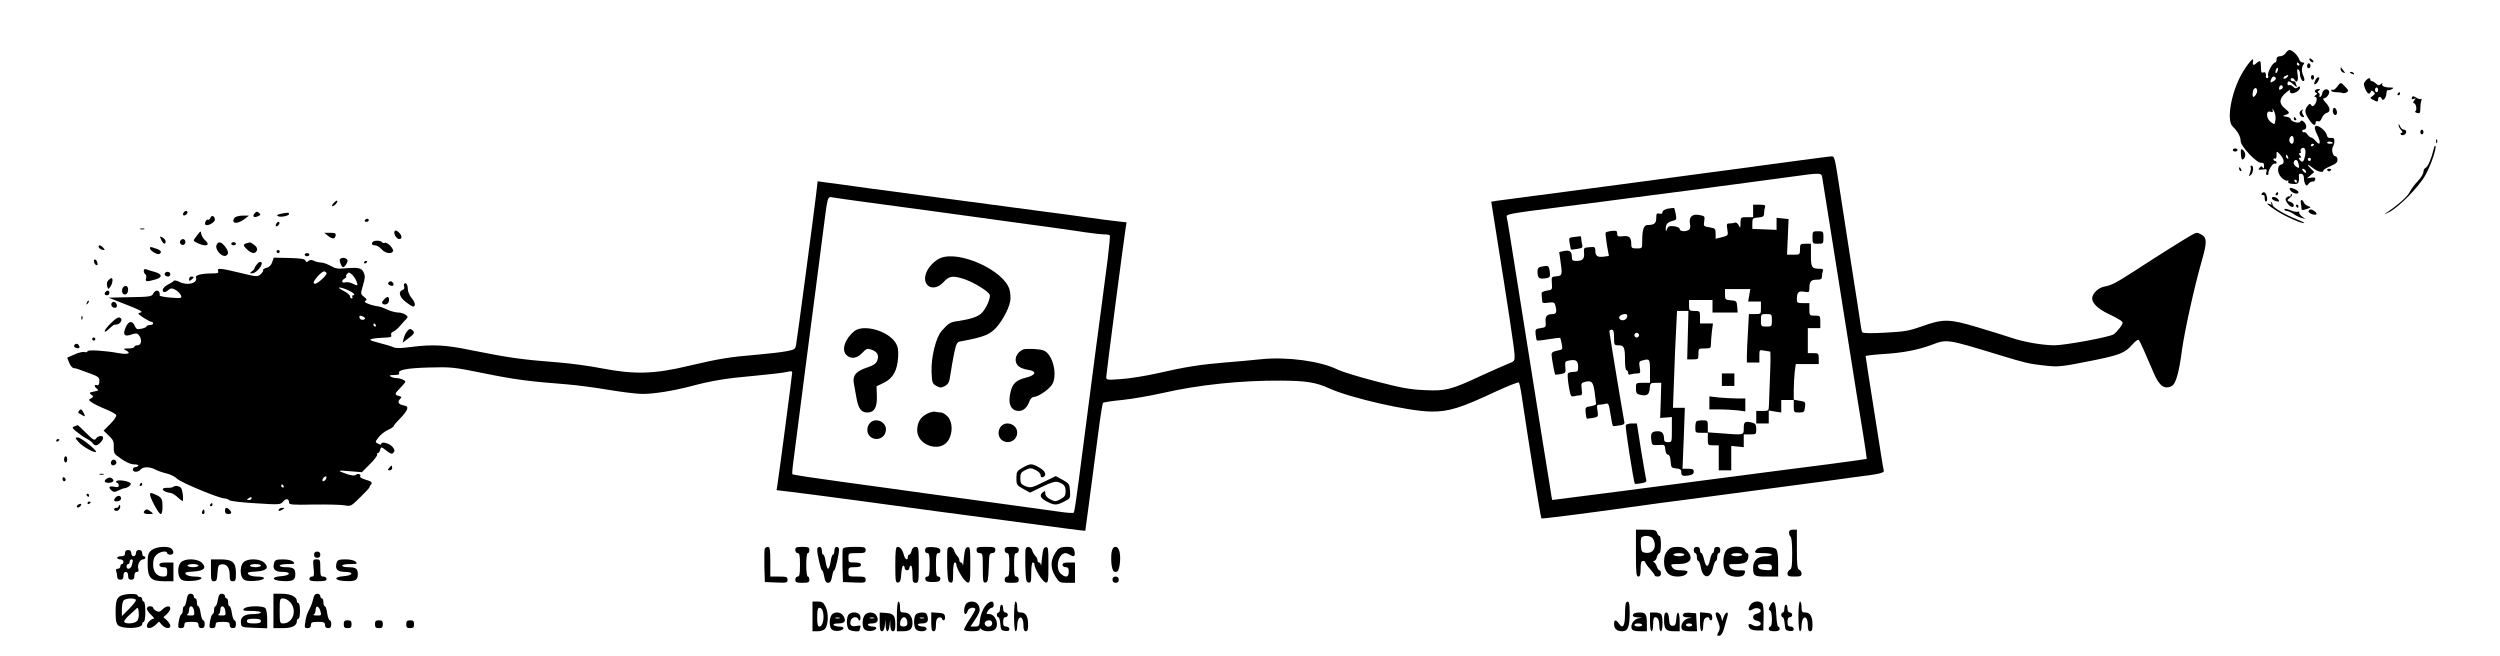 <?xml version="1.0" standalone="no"?>
<!DOCTYPE svg PUBLIC "-//W3C//DTD SVG 20010904//EN"
 "http://www.w3.org/TR/2001/REC-SVG-20010904/DTD/svg10.dtd">
<svg version="1.0" xmlns="http://www.w3.org/2000/svg"
 width="1600pt" height="420pt" viewBox="0 0 1600 420"
 preserveAspectRatio="xMidYMid meet">

<g transform="translate(0,420) scale(0.1,-0.1)"
fill="#000000" stroke="none">
<path d="M14628 3860 c-7 -11 -23 -20 -35 -20 -16 0 -23 -6 -23 -20 0 -11 -4
-20 -9 -20 -16 0 -52 -67 -45 -84 3 -9 1 -16 -5 -16 -6 0 -10 3 -10 8 4 22 -3
34 -16 28 -12 -4 -15 3 -15 34 0 44 -5 48 -32 23 -18 -16 -24 -8 -18 22 4 24
-43 -34 -74 -90 -67 -119 -97 -294 -58 -333 34 -34 52 -66 52 -94 0 -34 106
-146 133 -140 12 2 17 -3 17 -20 0 -16 -3 -19 -9 -10 -6 10 -10 10 -20 -2 -11
-13 -8 -14 19 -11 27 4 30 2 25 -15 -4 -12 -2 -20 4 -20 6 0 10 3 9 8 -5 16
27 70 39 65 7 -3 13 0 13 6 0 6 -4 11 -10 11 -5 0 -10 5 -10 11 0 5 5 7 10 4
6 -4 10 6 10 22 0 27 0 27 19 8 30 -32 35 -62 11 -68 -29 -7 -27 -57 4 -86 14
-13 29 -20 35 -17 6 4 9 1 6 -6 -4 -9 6 -14 30 -15 36 -3 40 3 38 55 -1 7 6
12 16 10 10 -2 16 -13 16 -28 0 -14 4 -31 9 -39 8 -12 11 -11 21 3 7 9 19 15
26 14 7 -2 14 4 16 13 3 13 -2 15 -24 12 l-28 -4 23 20 23 20 -21 21 c-31 31
-24 35 11 6 30 -25 69 -35 69 -17 0 5 20 17 45 28 34 14 45 23 45 41 0 12 -6
22 -14 22 -16 0 -27 43 -15 62 5 7 9 23 9 35 0 18 -5 22 -22 20 -16 -1 -24 4
-26 18 -5 28 -60 71 -74 57 -7 -7 -3 -24 13 -56 25 -50 18 -74 -11 -38 -10 12
-23 22 -29 22 -5 0 -16 9 -24 20 -8 11 -16 17 -19 14 -3 -3 -9 -1 -13 5 -3 6
1 11 9 11 21 0 21 34 0 51 -12 10 -17 10 -23 0 -9 -14 -61 2 -61 18 0 5 -12
12 -27 14 -27 4 -27 4 -5 12 28 9 28 15 -4 40 -40 32 -38 64 4 100 20 17 33
25 29 18 -4 -6 -2 -15 4 -18 15 -10 59 15 59 33 0 11 -3 12 -14 3 -11 -9 -18
-8 -30 4 -9 9 -20 13 -26 10 -5 -3 -10 1 -10 9 0 22 12 20 40 -6 20 -18 23
-19 17 -4 -4 10 -7 20 -7 22 0 2 -7 4 -15 4 -8 0 -15 5 -15 10 0 6 4 10 9 10
6 0 13 -4 16 -10 15 -25 26 -8 20 31 -5 29 -4 40 4 35 6 -4 11 -17 11 -29 0
-27 16 -54 26 -44 4 4 2 17 -4 30 -13 27 -13 58 1 75 7 8 5 12 -6 12 -9 0 -19
9 -22 20 -8 25 -44 60 -62 60 -7 0 -18 -9 -25 -20z m87 -70 c3 -5 1 -10 -4
-10 -6 0 -11 5 -11 10 0 6 2 10 4 10 3 0 8 -4 11 -10z m-139 -46 c-4 -9 -9
-15 -11 -12 -3 3 -3 13 1 22 4 9 9 15 11 12 3 -3 3 -13 -1 -22z m62 -38 c-7
-8 -17 -12 -22 -9 -4 3 -2 9 5 14 22 13 31 11 17 -5z m-73 -5 c3 -6 -4 -15
-15 -21 -22 -12 -23 -10 -14 14 7 18 20 21 29 7z m45 -61 c0 -4 -6 -10 -14
-13 -10 -4 -12 0 -9 14 5 18 23 18 23 -1z m-164 -21 c0 -16 -15 -39 -25 -39
-4 0 -6 14 -3 30 4 30 26 37 28 9z m117 -186 c-5 -32 -5 -32 -29 -15 -31 22
-34 77 -4 67 16 -5 19 -3 14 12 -3 10 1 7 9 -7 8 -14 13 -39 10 -57z m117
-128 c0 -26 -14 -33 -25 -15 -9 14 1 40 15 40 5 0 10 -11 10 -25z m250 -21 c0
-2 -9 -4 -21 -4 -11 0 -18 4 -14 10 5 8 35 3 35 -6z m-120 -8 c0 -3 -4 -8 -10
-11 -5 -3 -10 -1 -10 4 0 6 5 11 10 11 6 0 10 -2 10 -4z m-57 -71 c-8 -40 -17
-49 -33 -30 -10 12 -10 15 0 15 10 0 10 3 0 15 -9 11 -9 15 -1 15 7 0 9 5 5
11 -3 6 0 15 7 20 19 11 29 -9 22 -46z m-109 -11 c3 -8 2 -12 -4 -9 -6 3 -10
10 -10 16 0 14 7 11 14 -7z m146 -14 c0 -5 -4 -10 -10 -10 -5 0 -10 5 -10 10
0 6 5 10 10 10 6 0 10 -4 10 -10z m-78 -34 c4 -22 3 -24 -13 -15 -19 10 -25
30 -13 42 11 10 21 -1 26 -27z m43 -37 c11 -17 -1 -21 -15 -4 -8 9 -8 15 -2
15 6 0 14 -5 17 -11z m-55 -69 c0 -5 -2 -10 -4 -10 -3 0 -8 5 -11 10 -3 6 -1
10 4 10 6 0 11 -4 11 -10z"/>
<path d="M14780 3822 c0 -12 19 -26 26 -19 2 2 -2 10 -11 17 -9 8 -15 8 -15 2z"/>
<path d="M14767 3786 c-3 -8 -2 -18 3 -21 13 -8 24 15 12 27 -6 6 -11 4 -15
-6z"/>
<path d="M14980 3758 c0 -9 7 -19 16 -22 15 -6 15 -4 3 11 -7 10 -15 20 -16
22 -2 2 -3 -3 -3 -11z"/>
<path d="M15040 3736 c0 -2 7 -7 16 -10 8 -3 12 -2 9 4 -6 10 -25 14 -25 6z"/>
<path d="M14790 3705 c0 -8 5 -15 10 -15 6 0 10 7 10 15 0 8 -4 15 -10 15 -5
0 -10 -7 -10 -15z"/>
<path d="M14820 3690 c-17 -31 -8 -42 13 -15 9 14 13 26 8 30 -6 3 -15 -4 -21
-15z"/>
<path d="M15139 3682 c-13 -15 -13 -22 -2 -50 14 -33 28 -41 36 -19 4 9 7 9
18 0 11 -11 10 -15 -6 -27 -18 -13 -18 -14 3 -25 27 -15 32 -14 32 4 0 18 17
20 23 3 7 -20 29 5 30 35 1 14 5 23 9 20 5 -2 16 1 25 6 16 9 14 10 -9 11 -37
0 -59 10 -51 24 4 6 0 6 -9 -2 -13 -10 -19 -10 -31 3 -9 8 -20 15 -26 15 -6 0
-11 5 -11 10 0 15 -14 12 -31 -8z m81 -57 c0 -8 -4 -15 -10 -15 -5 0 -10 7
-10 15 0 8 5 15 10 15 6 0 10 -7 10 -15z"/>
<path d="M14957 3644 c-10 -13 -22 -22 -28 -19 -5 4 -9 1 -9 -4 0 -6 13 -11
29 -11 16 0 35 -2 43 -5 7 -3 20 -1 28 5 12 7 11 13 -10 34 -29 32 -30 32 -53
0z"/>
<path d="M14816 3621 c-4 -5 0 -12 6 -14 10 -4 9 -8 -2 -16 -10 -7 -11 -11 -3
-11 16 0 11 -36 -6 -53 -9 -9 -14 -9 -20 1 -6 10 -11 9 -21 -4 -22 -26 -21
-46 6 -86 25 -39 44 -49 44 -23 0 9 6 12 15 9 10 -4 18 3 25 21 6 15 19 29 30
32 27 7 25 33 -5 66 -14 15 -21 27 -15 27 19 0 42 30 36 46 -9 22 -40 13 -44
-14 -2 -12 -8 -22 -13 -22 -6 0 -8 4 -4 9 3 5 0 13 -6 17 -8 4 -7 9 2 15 11 7
10 9 -3 9 -9 0 -19 -4 -22 -9z"/>
<path d="M15345 3600 c-3 -5 -1 -10 4 -10 6 0 11 5 11 10 0 6 -2 10 -4 10 -3
0 -8 -4 -11 -10z"/>
<path d="M15436 3575 c-3 -10 0 -12 12 -8 15 6 15 5 3 -10 -7 -9 -9 -17 -3
-17 14 0 23 -43 11 -51 -6 -3 -1 -9 10 -12 18 -4 21 -1 21 28 0 18 3 42 7 52
3 10 2 15 -2 10 -5 -4 -18 0 -31 8 -19 12 -23 12 -28 0z"/>
<path d="M14930 3491 c0 -22 16 -36 24 -22 8 12 -3 41 -15 41 -5 0 -9 -9 -9
-19z"/>
<path d="M14722 3488 c-12 -12 1 -38 20 -38 6 0 5 6 -2 15 -6 8 -9 19 -5 25 8
13 2 13 -13 -2z"/>
<path d="M14680 3440 c0 -5 5 -10 11 -10 5 0 7 5 4 10 -3 6 -8 10 -11 10 -2 0
-4 -4 -4 -10z"/>
<path d="M15351 3401 c-1 -8 6 -23 16 -33 10 -12 12 -18 4 -18 -7 0 -10 -4 -6
-10 8 -13 35 -1 35 16 0 8 -7 14 -15 14 -9 0 -20 10 -25 23 -5 12 -9 16 -9 8z"/>
<path d="M15490 3355 c0 -8 5 -15 10 -15 6 0 10 7 10 15 0 8 -4 15 -10 15 -5
0 -10 -7 -10 -15z"/>
<path d="M15591 3294 c0 -11 3 -14 6 -6 3 7 2 16 -1 19 -3 4 -6 -2 -5 -13z"/>
<path d="M15575 3244 c-13 -56 -37 -113 -51 -118 -8 -3 -14 -15 -14 -26 0 -12
-16 -38 -35 -58 -20 -20 -43 -52 -53 -71 -14 -29 -76 -84 -158 -139 -10 -7 1
-2 26 10 65 34 191 162 233 238 36 65 74 177 63 187 -3 3 -8 -8 -11 -23z"/>
<path d="M14290 3240 c0 -5 7 -10 15 -10 8 0 15 5 15 10 0 6 -7 10 -15 10 -8
0 -15 -4 -15 -10z"/>
<path d="M14342 3212 c2 -31 6 -38 16 -30 17 14 15 43 -3 58 -14 11 -15 8 -13
-28z"/>
<path d="M11485 3169 c-585 -79 -1047 -141 -1110 -149 -351 -46 -767 -101
-796 -105 l-35 -6 32 -202 c76 -475 115 -735 117 -775 2 -43 1 -44 -43 -61
-25 -10 -99 -43 -165 -73 -199 -93 -231 -101 -365 -95 -94 4 -151 14 -312 56
-109 28 -219 62 -246 75 -108 55 -325 84 -491 67 -53 -6 -157 -15 -231 -21
-157 -13 -255 -28 -437 -70 -73 -16 -175 -33 -228 -36 -92 -7 -95 -6 -95 14 0
19 114 891 125 958 l5 31 -62 7 c-35 4 -108 13 -163 21 -107 15 -135 19 -485
65 -124 16 -259 34 -300 40 -74 10 -414 55 -640 85 -63 9 -144 20 -180 25 -36
5 -83 11 -106 14 l-41 6 -11 -93 c-13 -111 -119 -909 -127 -953 -5 -29 -9 -32
-63 -42 -31 -6 -115 -16 -187 -22 -180 -15 -244 -26 -440 -72 -217 -52 -344
-56 -556 -15 -75 15 -196 31 -270 37 -244 19 -320 30 -570 80 -158 33 -242 37
-381 19 -63 -8 -96 -9 -111 -1 -12 6 -53 18 -92 28 -58 15 -65 19 -45 25 14 4
48 7 77 8 42 1 51 4 47 16 -4 9 1 18 12 22 10 4 30 20 43 36 14 16 31 36 40
44 13 14 13 17 -4 29 -10 8 -33 14 -49 14 -17 1 -49 9 -71 20 -22 11 -49 20
-60 20 -11 1 -36 7 -54 14 -25 9 -31 15 -22 21 11 6 9 12 -9 25 -22 17 -23 19
-9 66 17 61 17 64 6 91 -12 28 -36 33 -113 26 -53 -5 -68 -2 -99 16 -20 11
-47 21 -61 21 -14 0 -34 5 -45 11 -15 7 -24 7 -35 -1 -11 -10 -15 -9 -19 2 -4
11 -29 15 -104 17 l-99 2 -10 -29 c-6 -19 -19 -32 -36 -36 -15 -4 -25 -10 -22
-15 3 -4 -5 -16 -16 -26 -21 -18 -25 -17 -132 9 -128 31 -148 32 -140 11 5
-12 -3 -15 -39 -15 -65 0 -109 -11 -103 -25 14 -37 -54 -56 -106 -29 -18 9
-33 12 -37 6 -3 -5 -19 -15 -36 -23 -16 -8 -31 -22 -33 -32 -4 -21 16 -22 37
-2 13 11 21 12 40 2 27 -14 49 -43 39 -52 -8 -8 -138 5 -136 14 4 35 -25 43
-42 11 -9 -18 -23 -20 -148 -22 l-137 -3 114 -45 c88 -34 109 -46 91 -50 -22
-5 -20 -7 18 -33 23 -15 46 -27 52 -27 5 0 10 -4 10 -10 0 -5 -9 -10 -19 -10
-11 0 -21 -4 -23 -9 -1 -5 -17 -12 -34 -15 -26 -6 -32 -3 -42 19 -16 36 -40
31 -58 -11 -20 -47 -8 -61 37 -45 26 9 36 9 45 -1 25 -26 21 -68 -6 -68 -11 0
-20 -4 -20 -10 0 -5 -17 -10 -37 -10 -37 -1 -37 -1 -14 -14 33 -18 7 -26 -50
-16 -86 16 -199 23 -199 12 0 -6 -9 -8 -19 -5 -10 3 -40 -4 -65 -16 l-46 -20
13 -33 c7 -18 20 -33 28 -34 15 -1 19 -2 110 -36 50 -19 56 -24 55 -50 -1 -17
-6 -26 -13 -24 -19 8 -23 -6 -5 -20 15 -12 14 -14 -17 -20 -30 -6 -32 -8 -17
-20 16 -11 16 -13 -1 -23 -17 -9 -17 -11 2 -25 11 -8 50 -28 87 -43 37 -15 70
-33 72 -40 3 -6 -14 -32 -38 -56 l-43 -43 34 -33 c28 -27 33 -38 31 -72 -1
-29 3 -43 18 -54 50 -39 89 -58 115 -57 16 0 27 -4 24 -9 -4 -5 -13 -9 -21 -9
-8 0 -14 -7 -14 -15 0 -19 34 -19 50 0 16 19 57 19 94 0 17 -9 49 -20 72 -25
24 -6 54 -20 66 -33 25 -25 271 -127 305 -127 10 0 24 -5 30 -11 6 -6 80 -15
170 -20 154 -10 158 -9 175 11 18 23 38 19 38 -7 0 -13 21 -15 157 -12 87 1
176 -1 198 -5 40 -8 42 -6 100 51 33 32 60 61 60 65 0 3 3 10 7 14 15 15 7 23
-32 34 -22 6 -38 15 -35 20 8 14 -14 23 -28 11 -9 -7 -26 -5 -57 5 -66 23 -63
26 21 18 l75 -6 52 52 c29 29 49 56 46 61 -3 5 -1 9 4 9 5 0 12 9 15 21 6 21
6 21 40 -5 29 -22 36 -24 46 -12 9 10 7 19 -7 36 -19 23 -72 37 -72 19 0 -6
-8 -5 -20 1 -20 11 -20 11 2 40 12 17 39 38 60 48 20 9 38 21 38 26 0 4 18 25
39 46 21 21 42 48 46 59 5 18 1 22 -24 27 -33 7 -39 22 -19 42 10 10 8 14 -10
18 -29 8 -28 13 14 56 33 35 34 37 15 47 -11 6 -30 11 -43 11 -13 0 -30 5 -38
10 -11 7 -5 10 23 10 22 0 36 4 32 9 -14 23 45 35 190 39 144 4 159 2 352 -37
196 -40 287 -52 533 -71 63 -5 183 -21 265 -35 83 -14 180 -26 216 -26 71 -1
200 20 314 50 127 34 228 51 405 66 96 9 190 20 208 25 24 6 32 5 32 -4 0 -15
-87 -675 -95 -722 l-5 -31 92 -11 c96 -11 696 -91 923 -123 39 -5 171 -23 295
-39 215 -29 311 -42 555 -74 60 -8 110 -14 111 -13 0 1 11 79 23 172 12 94 26
199 31 235 5 36 19 142 31 235 12 94 25 173 28 177 3 3 58 12 121 18 63 6 181
27 262 45 227 52 500 81 758 79 159 -1 223 -11 308 -50 134 -61 510 -147 652
-148 113 -1 189 23 415 129 76 35 142 61 146 57 3 -4 12 -43 18 -87 45 -303
121 -778 126 -783 3 -3 246 27 575 73 96 14 261 36 365 49 283 37 785 104 910
121 61 9 126 18 145 20 171 21 201 28 196 44 -3 9 -21 122 -41 251 -20 129
-45 289 -56 355 -10 66 -19 123 -19 126 0 3 50 9 110 13 125 7 222 26 307 57
106 40 97 41 448 -66 151 -46 182 -54 276 -64 96 -11 108 -9 328 35 157 32
193 47 236 97 21 24 39 37 43 31 8 -8 36 -71 95 -209 36 -86 70 -110 117 -85
25 13 46 87 64 225 16 121 80 411 127 574 35 122 34 150 -4 171 -25 14 -30 13
-62 -5 -52 -30 -212 -130 -345 -217 -141 -91 -164 -103 -212 -112 -39 -7 -78
-45 -78 -76 0 -31 38 -67 102 -98 35 -16 71 -36 81 -43 16 -13 16 -16 -5 -46
-13 -17 -31 -36 -41 -43 -30 -18 -312 -70 -380 -70 -77 1 -195 21 -273 48 -32
11 -130 41 -216 67 -184 55 -221 56 -362 5 -76 -27 -108 -33 -230 -39 -85 -5
-143 -4 -147 2 -4 5 -9 30 -12 56 -3 25 -27 177 -52 336 -25 160 -59 378 -75
485 -40 259 -37 250 -63 249 -12 -1 -116 -14 -232 -30z m179 -116 c3 -21 24
-150 46 -288 22 -137 73 -464 115 -725 41 -261 86 -542 100 -625 13 -82 23
-150 22 -152 -2 -1 -108 -16 -237 -33 -129 -16 -287 -37 -350 -45 -112 -15
-242 -32 -575 -75 -88 -11 -263 -34 -390 -51 -177 -23 -452 -58 -461 -59 -1 0
-7 35 -13 78 -7 42 -30 187 -52 322 -21 135 -77 486 -124 780 -97 613 -95 598
-101 626 -6 25 -15 23 381 74 132 17 310 39 395 51 157 20 430 56 485 63 17 3
104 14 195 26 91 12 242 32 335 45 235 32 222 33 229 -12z m-6149 -143 c345
-46 560 -76 700 -95 55 -8 150 -21 210 -29 302 -41 428 -58 516 -72 53 -8 110
-14 127 -14 17 0 33 -3 35 -7 2 -5 -4 -73 -14 -153 -38 -289 -59 -453 -80
-607 -56 -433 -81 -625 -105 -808 -14 -110 -28 -203 -32 -206 -4 -4 -45 -1
-92 6 -47 7 -141 20 -210 29 -69 10 -170 23 -225 31 -55 7 -154 21 -220 30
-66 9 -165 22 -220 30 -104 15 -317 44 -515 71 -190 26 -314 45 -319 49 -2 3
1 44 8 92 32 254 118 914 146 1128 8 61 26 200 40 310 34 265 29 247 68 241
18 -3 100 -15 182 -26z m-3425 -459 c-1 -17 -63 -72 -76 -67 -12 5 -9 14 17
45 18 21 39 37 46 34 7 -3 13 -8 13 -12z m191 -50 c12 -31 9 -33 -24 -16 -14
7 -35 11 -47 8 -25 -7 -27 12 -2 26 9 6 13 11 8 11 -5 0 -3 7 4 15 11 14 15
14 33 -2 10 -10 23 -29 28 -42z m-58 -56 c36 -15 57 -35 37 -35 -6 0 -8 -4 -5
-10 3 -5 1 -10 -4 -10 -6 0 -11 6 -11 14 0 8 -19 23 -42 35 -49 24 -29 29 25
6z m106 -174 c9 -6 10 -11 2 -15 -13 -8 -31 1 -31 15 0 11 11 11 29 0z m76
-51 c3 -5 1 -10 -4 -10 -6 0 -11 5 -11 10 0 6 2 10 4 10 3 0 8 -4 11 -10z
m-324 -993 c-16 -16 -25 -1 -10 16 8 8 16 11 18 5 2 -5 -2 -15 -8 -21z m-266
-37 c3 -5 1 -10 -4 -10 -6 0 -11 5 -11 10 0 6 2 10 4 10 3 0 8 -4 11 -10z
m-205 -80 c0 -5 -8 -10 -17 -10 -15 0 -16 2 -3 10 19 12 20 12 20 0z"/>
<path d="M11220 2850 l0 -40 -40 0 c-39 0 -40 -1 -41 -37 0 -35 -1 -36 -11
-15 -7 13 -17 21 -26 17 -7 -3 -23 -5 -34 -5 -17 0 -19 -4 -13 -39 6 -38 6
-38 -34 -49 l-41 -10 0 33 c0 31 -3 34 -39 40 -38 6 -39 8 -34 39 5 32 3 34
-32 40 -45 9 -68 -13 -59 -58 4 -18 1 -31 -7 -37 -22 -14 -59 -10 -59 5 0 8
-14 15 -36 18 -29 3 -38 0 -44 -16 -9 -21 -9 -21 -9 -1 -1 29 10 42 42 51 27
6 28 9 22 43 -4 20 -8 37 -10 39 -2 2 -19 0 -39 -3 -22 -5 -36 -13 -36 -22 0
-10 -7 -14 -20 -10 -17 4 -20 0 -20 -28 0 -34 -13 -45 -55 -45 -25 0 -35 -29
-35 -106 0 -44 0 -44 -35 -44 -31 0 -35 3 -35 28 0 43 -13 55 -54 50 -31 -3
-36 -1 -36 17 0 18 -5 20 -35 17 -19 -2 -37 -7 -39 -11 -2 -3 2 -38 8 -78 l13
-71 -36 -5 c-39 -4 -51 5 -51 41 0 21 -4 23 -37 20 -37 -3 -38 -4 -35 -37 3
-38 -9 -51 -50 -51 -22 0 -28 5 -28 23 0 37 -13 48 -49 41 l-32 -7 7 -51 c14
-95 13 -101 -24 -104 -33 -3 -33 -4 -30 -45 3 -41 2 -42 -32 -47 -20 -3 -35
-11 -34 -17 1 -7 2 -25 3 -39 1 -25 3 -26 40 -21 34 4 40 2 45 -17 11 -41 7
-56 -16 -56 -37 0 -50 -14 -46 -51 3 -32 1 -34 -32 -39 -33 -5 -35 -7 -32 -40
2 -19 6 -37 8 -39 2 -2 36 1 75 8 40 6 73 10 74 9 2 -2 6 -19 10 -39 7 -36 6
-37 -29 -43 -26 -5 -36 -12 -36 -25 0 -22 19 -123 23 -128 2 -2 18 0 36 3 31
6 33 9 29 45 -3 36 -2 37 31 43 40 6 51 -4 51 -46 0 -24 -4 -28 -29 -28 -17 0
-33 -5 -36 -10 -4 -6 -1 -43 5 -81 11 -65 14 -70 34 -65 11 3 28 6 38 6 13 0
15 7 11 39 -5 37 -3 41 21 47 43 11 53 0 62 -68 5 -35 8 -67 9 -73 0 -5 -16
-12 -35 -15 -33 -5 -35 -7 -32 -40 2 -19 5 -36 7 -38 2 -2 19 0 39 3 35 7 36
8 30 46 -6 34 -4 39 12 39 11 0 28 3 40 6 18 5 21 -1 31 -66 6 -40 13 -73 15
-76 2 -2 21 -1 41 3 31 5 36 9 32 27 -7 32 -95 563 -95 575 0 6 7 11 15 11 11
0 15 -12 15 -50 0 -48 1 -50 29 -50 35 0 41 -13 41 -96 0 -36 4 -64 10 -64 6
0 10 -7 10 -16 0 -11 5 -14 16 -10 9 3 27 6 40 6 23 0 24 3 18 39 -5 34 -4 39
17 44 47 13 49 11 49 -68 l0 -75 -45 0 c-45 0 -45 0 -45 -35 0 -28 4 -36 24
-41 45 -11 61 -2 64 39 3 35 5 37 39 37 l35 0 -3 -112 -4 -113 38 3 37 3 0
-81 c0 -79 0 -80 -25 -80 -18 0 -25 5 -25 19 0 36 -12 51 -39 51 -39 0 -48
-11 -43 -53 4 -37 5 -37 46 -35 40 3 41 2 44 -29 2 -20 9 -33 17 -33 9 0 15
-15 17 -42 3 -40 5 -43 36 -46 24 -2 32 -8 32 -22 0 -25 8 -29 48 -23 23 4 32
11 32 24 0 15 -7 19 -36 19 l-36 0 8 195 7 195 -38 0 -38 0 7 188 c3 103 9
242 13 310 l6 122 36 0 37 0 -4 -155 -4 -155 36 0 c35 0 36 1 36 35 0 34 1 35
40 35 37 0 40 2 40 28 0 15 3 51 6 80 l7 52 -42 0 -41 0 0 40 c0 39 -1 40 -35
40 -33 0 -35 2 -35 35 l0 35 75 0 75 0 0 -40 0 -40 81 0 80 0 -3 38 c-3 35 -5
37 -40 40 -36 3 -38 5 -38 38 l0 34 81 0 81 0 -7 -40 -7 -40 41 0 41 0 0 -40
c0 -40 0 -40 -38 -40 l-39 0 -6 -112 c-4 -62 -7 -132 -7 -155 l0 -43 40 0 40
0 0 41 c0 41 0 41 31 35 17 -3 34 -6 38 -6 3 0 3 -71 -1 -157 -3 -87 -6 -173
-7 -190 -1 -32 -3 -33 -41 -33 l-40 0 0 -40 0 -40 40 0 40 0 0 41 0 42 40 -7
40 -6 0 40 0 40 40 0 40 0 0 -40 c0 -39 1 -40 34 -40 31 0 34 3 38 34 4 34 2
35 -34 41 l-38 7 0 61 c0 34 3 86 6 115 l7 52 73 0 74 0 0 35 c0 33 -2 35 -35
35 l-35 0 0 80 0 80 40 0 40 0 0 40 c0 39 -1 40 -35 40 -34 0 -35 1 -35 40 l0
40 -40 0 c-36 0 -40 3 -40 24 0 45 9 55 46 49 31 -5 34 -4 34 20 0 45 10 57
46 57 27 0 34 4 34 19 0 11 3 26 6 35 5 12 0 16 -19 16 -52 0 -57 7 -57 86 l0
74 -35 0 c-33 0 -35 -2 -35 -35 0 -34 -1 -35 -41 -35 l-42 0 5 114 5 114 -38
4 -39 4 0 -39 0 -38 -77 3 -78 3 0 35 c0 33 2 35 38 38 31 3 37 7 37 27 0 13
3 30 6 39 5 13 -2 16 -35 16 l-41 0 0 -40z m-807 -680 c-6 -21 -37 -27 -49 -9
-8 13 13 29 38 29 11 0 15 -6 11 -20z m927 -20 c0 -39 -1 -40 -35 -40 -34 0
-35 1 -35 40 0 39 1 40 35 40 34 0 35 -1 35 -40z m-850 -95 c0 -8 -7 -15 -15
-15 -8 0 -15 7 -15 15 0 8 7 15 15 15 8 0 15 -7 15 -15z"/>
<path d="M11600 2680 c0 -39 1 -40 35 -40 34 0 35 1 35 40 0 39 -1 40 -35 40
-34 0 -35 -1 -35 -40z"/>
<path d="M10072 2683 c-32 -4 -32 -5 -26 -41 4 -20 7 -38 8 -39 1 -1 19 0 40
4 32 5 37 9 32 27 -3 12 -6 29 -6 39 0 9 -3 16 -7 15 -5 0 -23 -3 -41 -5z"/>
<path d="M9863 2493 c-16 -3 -23 -11 -23 -28 0 -43 8 -51 45 -47 29 3 35 8 35
27 0 13 -3 30 -6 39 -6 16 -10 17 -51 9z"/>
<path d="M11020 1770 l0 -40 40 0 40 0 0 40 0 40 -40 0 -40 0 0 -40z"/>
<path d="M10940 1621 l0 -41 63 0 c34 0 86 -3 115 -6 l52 -7 0 42 0 41 -54 0
c-29 0 -81 3 -115 6 l-61 7 0 -42z"/>
<path d="M10857 1503 c-4 -3 -7 -21 -7 -40 0 -32 1 -33 40 -33 l40 0 0 -40 c0
-39 1 -40 35 -40 l35 0 0 -80 0 -80 40 0 40 0 0 78 0 78 40 -4 40 -4 0 41 0
41 40 0 c39 0 40 1 40 34 0 26 -5 35 -22 40 -50 13 -58 8 -58 -34 0 -46 4 -45
-147 -33 l-83 6 0 38 c0 37 -1 39 -33 39 -19 0 -37 -3 -40 -7z"/>
<path d="M10405 1478 c-5 -12 51 -367 58 -374 2 -2 20 -1 40 3 28 4 36 10 33
22 -3 9 -17 94 -33 189 l-27 172 -33 0 c-19 0 -36 -6 -38 -12z"/>
<path d="M6020 2549 c-32 -13 -68 -47 -86 -81 -47 -91 36 -148 105 -73 36 40
60 43 137 17 60 -21 150 -77 158 -98 8 -21 -25 -94 -55 -121 -25 -22 -70 -36
-149 -48 -48 -6 -59 -13 -102 -61 -38 -41 -70 -171 -66 -267 3 -66 5 -72 31
-87 24 -13 30 -13 55 0 23 13 28 25 35 75 5 33 15 93 23 132 13 61 19 74 37
77 133 25 177 39 214 71 44 37 98 130 108 186 4 20 2 54 -4 75 -33 121 -317
252 -441 203z"/>
<path d="M5468 2081 c-61 -49 -85 -123 -50 -154 29 -27 67 -21 100 14 26 28
33 30 57 22 39 -13 52 -35 40 -69 -8 -21 -22 -31 -65 -46 -70 -23 -94 -50 -86
-98 4 -19 11 -62 17 -95 12 -69 31 -95 69 -95 45 0 64 31 62 104 l-2 64 48 23
c58 29 85 78 90 164 2 47 -1 67 -17 92 -48 76 -204 120 -263 74z"/>
<path d="M6550 1964 c-50 -21 -66 -76 -31 -108 11 -10 38 -20 61 -23 58 -8 51
-34 -14 -50 -59 -15 -83 -35 -96 -82 -23 -82 -3 -131 52 -131 28 0 52 22 67
63 6 16 18 27 29 27 27 0 97 49 116 80 29 49 15 147 -27 196 -18 21 -33 26
-82 30 -33 2 -67 1 -75 -2z"/>
<path d="M5931 1551 c-41 -22 -60 -54 -61 -104 -1 -99 150 -147 200 -64 29 47
27 117 -5 151 -13 14 -32 26 -42 26 -10 0 -27 2 -38 5 -11 3 -35 -4 -54 -14z"/>
<path d="M5567 1492 c-22 -24 -21 -65 1 -85 40 -36 102 -9 102 45 0 51 -69 78
-103 40z"/>
<path d="M6407 1472 c-22 -24 -21 -65 1 -85 40 -36 102 -9 102 45 0 51 -69 78
-103 40z"/>
<path d="M6545 1207 c-37 -21 -40 -26 -40 -67 0 -42 2 -46 44 -69 l43 -24 78
38 c57 28 83 35 101 30 38 -12 49 -25 49 -60 0 -26 -6 -35 -33 -50 -31 -16
-35 -16 -65 -1 -21 11 -32 24 -32 37 0 18 -2 19 -15 9 -25 -20 -17 -38 25 -60
49 -25 61 -25 111 0 39 20 40 22 37 68 -3 44 -6 48 -47 71 l-44 24 -74 -36
c-81 -41 -90 -42 -128 -25 -20 9 -25 18 -25 48 0 31 5 38 33 52 29 14 35 14
65 0 18 -9 32 -23 32 -34 0 -11 5 -15 15 -12 27 11 16 40 -24 62 -48 27 -56
27 -106 -1z"/>
<path d="M14404 3131 c4 -5 1 -22 -4 -37 -9 -24 -9 -25 5 -14 17 14 21 60 4
60 -5 0 -8 -4 -5 -9z"/>
<path d="M14330 3121 c0 -6 4 -13 10 -16 6 -3 7 1 4 9 -7 18 -14 21 -14 7z"/>
<path d="M14895 3110 c4 -6 11 -8 16 -5 14 9 11 15 -7 15 -8 0 -12 -5 -9 -10z"/>
<path d="M14656 2986 c6 -17 42 -32 52 -22 8 8 -8 22 -35 31 -18 5 -22 3 -17
-9z"/>
<path d="M14475 2960 c-4 -6 -1 -9 7 -8 8 2 13 -6 12 -19 0 -13 3 -23 8 -23 9
0 11 22 2 44 -7 18 -20 21 -29 6z"/>
<path d="M14565 2960 c-3 -5 -1 -10 4 -10 6 0 11 5 11 10 0 6 -2 10 -4 10 -3
0 -8 -4 -11 -10z"/>
<path d="M14660 2950 c0 -7 -3 -11 -6 -7 -3 3 -12 0 -19 -6 -10 -9 -10 -16 2
-34 18 -28 43 -37 43 -17 0 9 -9 18 -20 21 -25 7 -25 12 -3 29 10 7 15 16 10
20 -4 4 -7 1 -7 -6z"/>
<path d="M14540 2931 c0 -9 24 -21 42 -21 6 0 6 6 -2 15 -14 16 -40 20 -40 6z"/>
<path d="M2135 2900 c-10 -11 -13 -20 -8 -20 13 0 38 29 31 35 -3 3 -13 -4
-23 -15z"/>
<path d="M14725 2903 c2 -10 4 -26 4 -35 1 -15 5 -15 33 -6 30 11 31 12 10 19
-13 5 -25 15 -28 24 -8 21 -23 19 -19 -2z"/>
<path d="M14535 2901 c6 -11 4 -13 -8 -8 -33 13 -16 -4 44 -43 58 -37 167 -85
176 -77 2 2 -20 13 -49 24 -68 26 -153 76 -153 90 0 6 -4 15 -9 20 -6 5 -6 2
-1 -6z"/>
<path d="M14695 2880 c3 -5 8 -10 11 -10 2 0 4 5 4 10 0 6 -5 10 -11 10 -5 0
-7 -4 -4 -10z"/>
<path d="M14620 2860 c0 -5 7 -10 15 -10 9 0 28 -9 43 -19 15 -11 38 -22 52
-26 l25 -7 -23 17 c-12 9 -20 21 -17 26 3 5 0 6 -8 4 -7 -3 -30 1 -50 10 -22
9 -37 11 -37 5z"/>
<path d="M14775 2850 c-7 -11 35 -31 49 -22 5 3 1 11 -9 19 -22 16 -32 16 -40
3z"/>
<path d="M1175 2839 c-4 -6 -5 -13 -2 -16 7 -7 27 6 27 18 0 12 -17 12 -25 -2z"/>
<path d="M1630 2835 c-17 -20 -6 -31 21 -19 18 8 19 11 6 22 -11 10 -17 9 -27
-3z"/>
<path d="M1795 2831 c-20 -4 -26 -9 -17 -14 15 -10 72 1 72 14 0 10 -10 10
-55 0z"/>
<path d="M1346 2805 c-3 -9 -10 -14 -15 -11 -10 6 -25 -24 -16 -32 12 -12 60
14 60 32 0 25 -21 32 -29 11z"/>
<path d="M1500 2805 c-6 -8 -9 -19 -5 -25 8 -13 42 -4 74 21 l24 19 -40 0
c-23 0 -46 -6 -53 -15z"/>
<path d="M2335 2790 c-3 -5 1 -10 9 -10 9 0 16 5 16 10 0 6 -4 10 -9 10 -6 0
-13 -4 -16 -10z"/>
<path d="M1766 2764 c-4 -10 -1 -14 6 -12 15 5 23 28 10 28 -5 0 -13 -7 -16
-16z"/>
<path d="M898 2733 c6 -2 18 -2 25 0 6 3 1 5 -13 5 -14 0 -19 -2 -12 -5z"/>
<path d="M2526 2721 c-10 -15 12 -51 29 -51 21 0 19 24 -4 44 -12 11 -21 14
-25 7z"/>
<path d="M1263 2696 c-13 -16 -23 -31 -23 -35 0 -9 51 -31 72 -31 23 0 23 13
-1 34 -11 10 -21 28 -23 39 -3 21 -4 20 -25 -7z"/>
<path d="M2100 2690 c28 -22 44 -21 48 3 3 14 -4 17 -35 17 l-38 0 25 -20z"/>
<path d="M1032 2665 c12 -27 28 -33 28 -10 0 8 -9 19 -20 25 -18 10 -19 9 -8
-15z"/>
<path d="M1154 2659 c-10 -17 13 -36 27 -22 12 12 4 33 -11 33 -5 0 -12 -5
-16 -11z"/>
<path d="M2387 2653 c-13 -12 -7 -23 13 -23 11 0 30 -11 42 -25 22 -26 62 -33
73 -14 9 14 -35 61 -52 55 -7 -3 -15 -1 -18 4 -7 11 -48 13 -58 3z"/>
<path d="M1385 2629 c-9 -27 35 -75 59 -66 22 9 20 29 -5 61 -25 31 -45 33
-54 5z"/>
<path d="M1480 2640 c0 -5 7 -10 15 -10 8 0 15 5 15 10 0 6 -7 10 -15 10 -8 0
-15 -4 -15 -10z"/>
<path d="M1578 2643 c-24 -6 -23 -15 5 -41 28 -26 52 -28 61 -5 5 11 -1 23
-16 35 -13 10 -25 17 -28 17 -3 -1 -13 -3 -22 -6z"/>
<path d="M632 2618 c3 -7 13 -15 24 -17 16 -3 17 -1 5 13 -16 19 -34 21 -29 4z"/>
<path d="M960 2610 c0 -14 48 -43 60 -35 18 11 11 23 -21 34 -39 13 -39 13
-39 1z"/>
<path d="M1770 2590 c0 -5 5 -10 10 -10 6 0 10 5 10 10 0 6 -4 10 -10 10 -5 0
-10 -4 -10 -10z"/>
<path d="M1950 2570 c0 -5 7 -10 15 -10 8 0 15 5 15 10 0 6 -7 10 -15 10 -8 0
-15 -4 -15 -10z"/>
<path d="M2175 2540 c-5 -9 11 -50 20 -50 12 0 33 33 29 45 -7 17 -40 20 -49
5z"/>
<path d="M602 2523 c2 -9 8 -18 15 -20 7 -3 9 3 6 16 -6 25 -26 28 -21 4z"/>
<path d="M1647 2512 c-9 -10 -17 -22 -17 -27 0 -4 -8 -14 -17 -21 -17 -13 -17
-13 2 -13 25 0 72 56 58 70 -6 6 -16 3 -26 -9z"/>
<path d="M2330 2519 c0 -5 5 -7 10 -4 6 3 10 8 10 11 0 2 -4 4 -10 4 -5 0 -10
-5 -10 -11z"/>
<path d="M920 2467 c0 -9 5 -19 10 -22 6 -4 8 -15 5 -26 -7 -22 3 -24 58 -8
49 13 47 35 -4 49 -22 6 -47 14 -55 17 -8 3 -14 -1 -14 -10z"/>
<path d="M1057 2454 c-9 -10 2 -24 19 -24 8 0 14 7 14 15 0 15 -21 21 -33 9z"/>
<path d="M1210 2414 c0 -14 3 -14 15 -4 8 7 15 14 15 16 0 2 -7 4 -15 4 -8 0
-15 -7 -15 -16z"/>
<path d="M692 2404 c-8 -8 -10 -23 -6 -36 6 -21 7 -21 20 -3 15 20 19 55 7 55
-5 -1 -14 -7 -21 -16z"/>
<path d="M2485 2390 c-3 -6 1 -13 10 -16 19 -8 30 0 20 15 -8 14 -22 14 -30 1z"/>
<path d="M2587 2384 c-3 -3 -3 -12 0 -20 3 -8 -2 -17 -11 -20 -31 -12 -18 -49
28 -82 37 -27 45 -29 50 -16 4 9 -4 28 -19 46 -14 16 -25 42 -25 58 0 28 -12
45 -23 34z"/>
<path d="M784 2355 c-9 -23 3 -45 21 -39 20 8 20 54 0 54 -9 0 -18 -7 -21 -15z"/>
<path d="M677 2333 c-12 -11 -8 -23 8 -23 8 0 15 7 15 15 0 16 -12 20 -23 8z"/>
<path d="M2456 2281 c-12 -13 -14 -21 -6 -26 18 -11 40 3 40 25 0 25 -12 26
-34 1z"/>
<path d="M556 2263 c-6 -14 -5 -15 5 -6 7 7 10 15 7 18 -3 3 -9 -2 -12 -12z"/>
<path d="M715 2261 c-8 -15 3 -31 21 -31 9 0 14 7 12 17 -4 20 -24 28 -33 14z"/>
<path d="M521 2164 c0 -11 3 -14 6 -6 3 7 2 16 -1 19 -3 4 -6 -2 -5 -13z"/>
<path d="M708 2130 c-21 -20 -38 -42 -38 -50 0 -7 11 -1 26 14 15 14 31 27 35
27 5 1 13 2 19 3 16 2 32 24 26 35 -11 18 -29 10 -68 -29z"/>
<path d="M2607 2082 c-8 -9 -19 -30 -23 -46 l-7 -29 37 28 c40 30 43 37 23 54
-11 8 -18 7 -30 -7z"/>
<path d="M590 2030 c0 -5 5 -10 10 -10 6 0 10 5 10 10 0 6 -4 10 -10 10 -5 0
-10 -4 -10 -10z"/>
<path d="M475 1990 c-3 -6 1 -13 10 -16 19 -8 30 0 20 15 -8 14 -22 14 -30 1z"/>
<path d="M505 1569 c-4 -6 -5 -11 -4 -12 2 -1 14 -7 25 -14 20 -11 21 -10 10
13 -12 26 -21 30 -31 13z"/>
<path d="M476 1471 c-17 -6 -15 -10 14 -34 18 -15 46 -35 64 -44 17 -9 35 -22
39 -29 4 -8 14 -14 21 -14 16 0 46 32 46 48 0 18 -31 14 -45 -4 -10 -15 -18
-11 -64 35 -28 28 -52 51 -54 50 -1 0 -10 -4 -21 -8z"/>
<path d="M502 1372 c22 -27 103 -74 112 -64 9 8 -95 92 -115 92 -20 0 -20 -1
3 -28z"/>
<path d="M360 1379 c0 -5 5 -7 10 -4 6 3 10 8 10 11 0 2 -4 4 -10 4 -5 0 -10
-5 -10 -11z"/>
<path d="M410 1260 c0 -11 5 -20 10 -20 6 0 10 9 10 20 0 11 -4 20 -10 20 -5
0 -10 -9 -10 -20z"/>
<path d="M717 1254 c-14 -14 -7 -35 11 -32 9 2 17 10 17 17 0 16 -18 25 -28
15z"/>
<path d="M2490 1205 c-10 -12 -10 -15 4 -15 9 0 16 7 16 15 0 8 -2 15 -4 15
-2 0 -9 -7 -16 -15z"/>
<path d="M638 1163 c6 -2 18 -2 25 0 6 3 1 5 -13 5 -14 0 -19 -2 -12 -5z"/>
<path d="M400 1136 c0 -9 5 -16 10 -16 6 0 10 4 10 9 0 6 -4 13 -10 16 -5 3
-10 -1 -10 -9z"/>
<path d="M687 1139 c-25 -14 -21 -29 7 -29 30 0 41 14 23 28 -8 7 -18 7 -30 1z"/>
<path d="M745 1120 c-3 -5 -1 -10 4 -10 6 0 11 -7 11 -16 0 -12 -7 -14 -30 -9
-33 7 -39 -5 -15 -25 13 -11 21 -10 43 1 15 7 32 14 37 14 23 2 50 24 40 33
-16 15 -83 24 -90 12z"/>
<path d="M895 1100 c-3 -5 -1 -10 4 -10 6 0 11 5 11 10 0 6 -2 10 -4 10 -3 0
-8 -4 -11 -10z"/>
<path d="M1107 1083 c-4 -3 -20 -6 -37 -5 -49 1 -29 -27 23 -33 9 -1 31 -15
47 -30 17 -16 30 -25 31 -19 3 26 -4 70 -13 82 -11 13 -40 16 -51 5z"/>
<path d="M960 1037 c-1 -22 55 -126 68 -127 8 0 12 16 12 49 0 50 -6 59 -52
79 -22 9 -28 9 -28 -1z"/>
<path d="M555 1030 c3 -5 8 -10 11 -10 2 0 4 5 4 10 0 6 -5 10 -11 10 -5 0 -7
-4 -4 -10z"/>
<path d="M742 1018 c-19 -19 -14 -30 11 -26 12 2 22 9 22 17 0 19 -18 24 -33
9z"/>
<path d="M560 979 c0 -5 5 -7 10 -4 6 3 10 8 10 11 0 2 -4 4 -10 4 -5 0 -10
-5 -10 -11z"/>
<path d="M500 970 c-8 -5 -11 -12 -7 -16 4 -4 13 -2 19 4 15 15 7 24 -12 12z"/>
<path d="M1345 970 c-3 -5 -1 -10 4 -10 6 0 11 5 11 10 0 6 -2 10 -4 10 -3 0
-8 -4 -11 -10z"/>
<path d="M760 962 c0 -7 -7 -12 -15 -12 -8 0 -15 -4 -15 -10 0 -5 7 -10 15
-10 17 0 32 27 21 37 -3 4 -6 1 -6 -5z"/>
<path d="M1440 930 c0 -13 7 -20 20 -20 23 0 26 10 8 28 -18 18 -28 15 -28 -8z"/>
<path d="M1785 940 c-8 -13 5 -13 25 0 13 8 13 10 -2 10 -9 0 -20 -4 -23 -10z"/>
<path d="M927 933 c-15 -14 -5 -23 26 -23 30 1 31 1 13 15 -22 17 -29 18 -39
8z"/>
<path d="M1296 931 c-4 -7 -5 -15 -2 -18 9 -9 19 4 14 18 -4 11 -6 11 -12 0z"/>
<path d="M10470 660 c0 -127 2 -150 15 -150 11 0 15 12 15 50 0 38 4 50 15 50
8 0 15 -4 15 -9 0 -4 13 -24 30 -42 16 -19 30 -37 30 -41 0 -5 9 -8 20 -8 13
0 20 7 20 20 0 11 -4 20 -9 20 -5 0 -13 10 -17 23 -4 12 -12 25 -18 29 -8 6
-8 8 0 8 7 0 15 11 18 25 4 14 11 25 16 25 6 0 10 25 10 55 0 30 -4 55 -9 55
-5 0 -13 9 -16 20 -5 17 -15 20 -71 20 l-64 0 0 -150z m110 91 c26 -50 3 -95
-47 -89 -25 3 -28 8 -31 42 -2 21 -1 44 2 52 8 21 63 18 76 -5z"/>
<path d="M11450 791 c0 -11 5 -23 10 -26 6 -3 10 -50 10 -106 0 -79 -3 -101
-15 -105 -8 -4 -15 -15 -15 -25 0 -16 8 -19 45 -19 37 0 45 3 45 19 0 10 -7
21 -15 25 -12 4 -15 29 -15 131 l0 125 -25 0 c-18 0 -25 -5 -25 -19z"/>
<path d="M970 679 c-22 -19 -25 -29 -25 -89 0 -89 20 -110 107 -110 l58 0 0
60 0 60 -45 0 c-33 0 -45 -4 -45 -15 0 -9 9 -15 25 -15 21 0 25 -5 25 -30 0
-25 -4 -30 -25 -30 -41 0 -65 29 -65 77 0 31 6 48 22 63 23 21 68 28 68 10 0
-5 9 -10 20 -10 22 0 26 20 8 38 -20 20 -100 14 -128 -9z"/>
<path d="M4894 687 c-2 -7 -3 -58 -2 -113 l3 -99 73 -3 c67 -3 72 -1 72 18 0
18 -6 20 -55 20 l-55 0 0 95 c0 79 -3 95 -15 95 -9 0 -18 -6 -21 -13z"/>
<path d="M5090 680 c0 -11 7 -20 15 -20 12 0 15 -15 15 -75 0 -60 -3 -75 -15
-75 -8 0 -15 -9 -15 -20 0 -17 7 -20 45 -20 38 0 45 3 45 20 0 11 -4 20 -10
20 -6 0 -10 32 -10 75 0 43 4 75 10 75 6 0 10 9 10 20 0 17 -7 20 -45 20 -38
0 -45 -3 -45 -20z"/>
<path d="M5230 683 c0 -31 24 -133 31 -133 4 0 10 -18 14 -40 5 -30 12 -40 25
-40 13 0 20 10 25 40 4 22 10 40 14 40 7 0 31 102 31 133 0 9 -7 17 -15 17 -9
0 -15 -9 -15 -25 0 -14 -4 -25 -9 -25 -5 0 -12 -20 -15 -45 -4 -25 -11 -45
-16 -45 -5 0 -12 20 -16 45 -3 25 -10 45 -15 45 -5 0 -9 11 -9 25 0 16 -6 25
-15 25 -8 0 -15 -8 -15 -17z"/>
<path d="M5394 687 c-2 -7 -3 -58 -2 -113 l3 -99 73 -3 c67 -3 72 -1 72 18 0
18 -6 20 -55 20 -54 0 -55 0 -55 30 0 28 2 30 40 30 29 0 40 4 40 15 0 11 -11
15 -40 15 -38 0 -40 2 -40 30 0 30 1 30 55 30 48 0 55 2 55 20 0 18 -7 20 -70
20 -49 0 -72 -4 -76 -13z"/>
<path d="M5730 584 c0 -105 2 -115 18 -112 13 2 18 15 20 56 2 28 7 52 13 52
5 0 9 -7 9 -15 0 -8 7 -15 15 -15 8 0 15 7 15 15 0 8 5 15 10 15 6 0 10 -25
10 -55 0 -48 2 -55 20 -55 19 0 20 7 20 115 0 108 -1 115 -20 115 -13 0 -22
-9 -26 -25 -3 -14 -10 -25 -15 -25 -5 0 -9 -7 -9 -15 0 -25 -17 -17 -25 12 -8
34 -23 53 -41 53 -11 0 -14 -24 -14 -116z"/>
<path d="M5927 694 c-12 -13 -7 -34 8 -34 12 0 15 -15 15 -75 0 -62 -3 -75
-16 -75 -9 0 -14 -7 -12 -17 3 -14 13 -18 48 -18 35 0 45 4 48 18 2 10 -3 17
-12 17 -13 0 -16 13 -16 75 0 62 3 75 16 75 9 0 14 7 12 18 -2 12 -14 18 -43
20 -23 2 -44 0 -48 -4z"/>
<path d="M6064 687 c-2 -7 -3 -58 -2 -113 3 -85 5 -99 21 -102 15 -3 17 5 17
62 0 37 4 66 10 66 6 0 10 -4 10 -9 0 -30 52 -115 73 -119 15 -3 17 10 17 113
0 106 -2 116 -17 113 -14 -2 -19 -17 -24 -68 -3 -36 -6 -57 -7 -47 -1 9 -6 17
-12 17 -5 0 -10 6 -10 14 0 8 -6 21 -14 28 -7 8 -17 24 -20 36 -8 24 -34 30
-42 9z"/>
<path d="M6250 680 c0 -13 7 -20 20 -20 19 0 20 -7 20 -96 0 -86 2 -95 18 -92
14 3 17 17 20 96 2 84 4 92 22 92 13 0 20 7 20 20 0 18 -7 20 -60 20 -53 0
-60 -2 -60 -20z"/>
<path d="M6430 680 c0 -11 7 -20 15 -20 12 0 15 -15 15 -75 0 -60 -3 -75 -15
-75 -8 0 -15 -9 -15 -20 0 -17 7 -20 45 -20 38 0 45 3 45 20 0 11 -7 20 -15
20 -12 0 -15 15 -15 75 0 60 3 75 15 75 8 0 15 9 15 20 0 17 -7 20 -45 20 -38
0 -45 -3 -45 -20z"/>
<path d="M6564 687 c-2 -7 -3 -58 -2 -113 3 -85 5 -99 21 -102 15 -3 17 5 17
62 0 37 4 66 10 66 6 0 10 -4 10 -9 0 -30 52 -115 73 -119 15 -3 17 10 17 113
0 106 -2 116 -17 113 -14 -2 -19 -17 -24 -68 -3 -36 -6 -57 -7 -47 -1 9 -6 17
-12 17 -5 0 -10 6 -10 14 0 8 -6 21 -14 28 -7 8 -17 24 -20 36 -8 24 -34 30
-42 9z"/>
<path d="M6769 683 c-47 -59 -51 -114 -14 -173 24 -38 28 -40 75 -40 l50 0 0
65 0 65 -40 0 c-29 0 -40 -4 -40 -15 0 -8 9 -15 20 -15 16 0 20 -7 20 -30 0
-35 -19 -39 -50 -13 -39 34 -17 133 30 133 6 0 19 -5 30 -12 24 -16 34 -6 26
27 -6 22 -12 25 -50 25 -29 0 -47 -6 -57 -17z"/>
<path d="M7114 665 c-3 -19 -3 -55 0 -80 6 -35 11 -45 26 -45 15 0 20 10 26
45 9 64 -2 115 -26 115 -14 0 -21 -10 -26 -35z"/>
<path d="M10672 675 c-16 -18 -22 -38 -22 -70 0 -62 29 -95 85 -95 38 0 65 13
65 32 0 4 -19 8 -43 8 -31 0 -45 5 -55 20 -12 19 -10 20 39 20 77 0 101 35 57
85 -17 19 -31 25 -63 25 -32 0 -46 -6 -63 -25z m108 -25 c0 -5 -16 -10 -35
-10 -19 0 -35 5 -35 10 0 6 16 10 35 10 19 0 35 -4 35 -10z"/>
<path d="M10840 680 c0 -11 5 -20 10 -20 6 0 10 -11 10 -25 0 -14 4 -25 9 -25
5 0 12 -18 16 -39 13 -78 62 -79 79 -2 5 22 13 41 17 41 5 0 9 11 9 25 0 14 5
25 10 25 6 0 10 9 10 20 0 13 -7 20 -20 20 -13 0 -20 -7 -20 -20 0 -11 -4 -20
-9 -20 -4 0 -12 -19 -17 -42 -11 -53 -26 -52 -38 1 -5 23 -13 41 -17 41 -5 0
-9 9 -9 20 0 13 -7 20 -20 20 -13 0 -20 -7 -20 -20z"/>
<path d="M11048 678 c-25 -31 -24 -118 1 -146 23 -28 105 -32 115 -6 9 24 9
24 -37 24 -31 0 -45 5 -55 20 -12 19 -10 20 39 20 30 0 56 6 65 14 16 16 19
56 5 56 -5 0 -13 9 -16 20 -10 30 -93 28 -117 -2z m102 -28 c0 -5 -16 -10 -35
-10 -19 0 -35 5 -35 10 0 6 16 10 35 10 19 0 35 -4 35 -10z"/>
<path d="M11243 685 c-20 -23 -16 -25 42 -25 30 0 55 -4 55 -10 0 -5 -19 -10
-41 -10 -49 0 -79 -27 -79 -71 0 -55 6 -59 86 -59 l74 0 0 81 c0 56 -4 85 -14
95 -19 19 -107 18 -123 -1z m97 -116 c0 -18 -5 -20 -42 -17 -31 2 -44 8 -46
21 -3 14 4 17 42 17 40 0 46 -3 46 -21z"/>
<path d="M800 660 c0 -15 -7 -20 -25 -20 -14 0 -25 -4 -25 -10 0 -5 9 -10 20
-10 11 0 20 -7 20 -15 0 -8 -4 -15 -10 -15 -5 0 -10 -7 -10 -15 0 -8 -7 -15
-16 -15 -11 0 -14 -5 -10 -16 3 -9 6 -24 6 -35 0 -12 7 -19 20 -19 15 0 20 7
20 25 0 16 6 25 15 25 9 0 15 -9 15 -25 0 -18 5 -25 20 -25 15 0 20 7 20 25 0
16 6 25 16 25 11 0 13 6 9 20 -8 24 11 60 30 60 8 0 15 5 15 10 0 6 -4 10 -10
10 -5 0 -10 9 -10 20 0 13 -7 20 -20 20 -13 0 -20 -7 -20 -20 0 -11 -7 -20
-15 -20 -8 0 -15 9 -15 20 0 13 -7 20 -20 20 -13 0 -20 -7 -20 -20z m50 -47
c0 -5 -3 -18 -6 -30 -7 -26 -34 -32 -34 -8 0 8 5 15 10 15 6 0 10 7 10 15 0 8
5 15 10 15 6 0 10 -3 10 -7z"/>
<path d="M2010 650 c0 -13 7 -20 20 -20 13 0 20 7 20 20 0 13 -7 20 -20 20
-13 0 -20 -7 -20 -20z"/>
<path d="M1158 601 c-23 -22 -23 -84 -2 -106 12 -12 31 -15 72 -13 69 4 86 28
19 28 -27 0 -49 6 -57 14 -10 13 -3 15 46 18 69 4 89 23 56 56 -28 28 -108 30
-134 3z m112 -21 c0 -5 -16 -10 -35 -10 -19 0 -35 5 -35 10 0 6 16 10 35 10
19 0 35 -4 35 -10z"/>
<path d="M1350 550 c0 -63 2 -70 19 -70 17 0 20 8 23 53 3 45 6 52 26 55 32 5
52 -21 52 -67 0 -34 3 -41 20 -41 17 0 20 7 20 50 0 71 -21 90 -100 90 l-60 0
0 -70z"/>
<path d="M1558 601 c-23 -22 -23 -84 -2 -106 12 -12 31 -15 72 -13 69 4 86 28
19 28 -27 0 -49 6 -57 14 -10 13 -3 15 46 18 69 4 89 23 56 56 -28 28 -108 30
-134 3z m112 -21 c0 -5 -16 -10 -35 -10 -19 0 -35 5 -35 10 0 6 16 10 35 10
19 0 35 -4 35 -10z"/>
<path d="M1755 600 c-13 -41 3 -60 52 -60 61 0 53 -24 -11 -28 -60 -4 -57 -26
4 -30 72 -5 90 3 90 42 0 38 -12 46 -66 46 -19 0 -34 5 -34 10 0 6 23 10 51
10 45 0 49 2 35 15 -9 9 -33 15 -65 15 -41 0 -51 -4 -56 -20z"/>
<path d="M2007 565 c5 -47 3 -55 -11 -55 -9 0 -16 -7 -16 -15 0 -12 13 -15 55
-15 42 0 55 3 55 15 0 8 -9 15 -20 15 -18 0 -20 7 -20 55 0 52 -2 55 -24 55
-24 0 -24 -2 -19 -55z"/>
<path d="M2155 600 c-13 -41 3 -60 52 -60 61 0 53 -24 -11 -28 -60 -4 -57 -26
4 -30 72 -5 90 3 90 42 0 38 -12 46 -66 46 -19 0 -34 5 -34 10 0 6 23 10 51
10 45 0 49 2 35 15 -9 9 -33 15 -65 15 -41 0 -51 -4 -56 -20z"/>
<path d="M7120 490 c0 -13 7 -20 20 -20 13 0 20 7 20 20 0 13 -7 20 -20 20
-13 0 -20 -7 -20 -20z"/>
<path d="M773 387 c-26 -13 -33 -35 -33 -102 0 -82 6 -93 56 -101 57 -8 114 2
114 21 0 8 5 15 10 15 6 0 10 28 10 65 0 37 -4 65 -10 65 -5 0 -10 7 -10 15 0
8 -7 15 -15 15 -8 0 -15 5 -15 10 0 13 -79 11 -107 -3z m97 -28 c0 -6 -20 -32
-45 -57 l-45 -45 0 44 c0 25 5 50 12 57 15 15 78 16 78 1z m6 -134 c-16 -17
-72 -20 -81 -5 -3 5 11 24 31 42 21 18 42 38 48 44 8 9 12 1 14 -27 2 -25 -2
-45 -12 -54z"/>
<path d="M1194 360 c-4 -22 -10 -40 -15 -40 -5 0 -9 -11 -9 -24 0 -13 -4 -26
-10 -28 -5 -1 -12 -22 -16 -45 -6 -39 -5 -43 15 -43 14 0 21 6 21 20 0 17 7
20 45 20 38 0 45 -3 45 -20 0 -13 7 -20 20 -20 15 0 20 7 20 25 0 14 -4 25 -9
25 -6 0 -13 20 -17 45 -3 25 -10 45 -15 45 -5 0 -9 11 -9 25 0 14 -4 25 -10
25 -5 0 -10 7 -10 15 0 8 -9 15 -20 15 -15 0 -21 -9 -26 -40z m48 -70 c4 -28
2 -30 -26 -29 -17 0 -25 3 -18 6 6 2 12 16 12 29 0 35 27 30 32 -6z"/>
<path d="M1394 360 c-4 -22 -10 -40 -15 -40 -5 0 -9 -11 -9 -24 0 -13 -4 -26
-10 -28 -5 -1 -12 -22 -16 -45 -6 -39 -5 -43 15 -43 14 0 21 6 21 20 0 17 7
20 45 20 38 0 45 -3 45 -20 0 -13 7 -20 20 -20 15 0 20 7 20 25 0 14 -4 25 -9
25 -6 0 -13 20 -17 45 -3 25 -10 45 -15 45 -5 0 -9 11 -9 25 0 14 -4 25 -10
25 -5 0 -10 7 -10 15 0 8 -9 15 -20 15 -15 0 -21 -9 -26 -40z m48 -70 c4 -28
2 -30 -26 -29 -17 0 -25 3 -18 6 6 2 12 16 12 29 0 35 27 30 32 -6z"/>
<path d="M1750 290 l0 -110 59 0 c61 0 91 15 91 46 0 8 5 14 10 14 6 0 10 23
10 50 0 28 -4 50 -10 50 -5 0 -10 6 -10 13 0 27 -39 47 -95 47 l-55 0 0 -110z
m108 55 c45 -51 17 -134 -45 -135 -22 0 -23 4 -23 80 0 77 1 80 23 80 13 0 33
-11 45 -25z"/>
<path d="M2005 368 c-4 -18 -12 -41 -18 -53 -24 -47 -27 -56 -33 -95 -6 -36
-5 -40 15 -40 14 0 21 6 21 20 0 17 7 20 45 20 38 0 45 -3 45 -20 0 -13 7 -20
20 -20 15 0 20 7 20 25 0 14 -4 25 -9 25 -6 0 -13 20 -17 45 -3 25 -10 45 -15
45 -5 0 -9 11 -9 25 0 14 -4 25 -10 25 -5 0 -10 7 -10 15 0 8 -9 15 -19 15
-14 0 -22 -10 -26 -32z m46 -81 c7 -25 5 -27 -24 -26 -18 0 -26 3 -19 6 6 2
12 16 12 30 0 32 22 25 31 -10z"/>
<path d="M5200 255 l0 -95 34 0 c18 0 39 7 46 15 21 26 24 98 5 139 -15 31
-22 36 -51 36 l-34 0 0 -95z m64 39 c15 -40 3 -104 -20 -104 -10 0 -14 15 -14
60 0 45 4 60 14 60 8 0 17 -7 20 -16z"/>
<path d="M5740 255 l0 -95 38 0 c46 0 62 14 62 54 -1 41 -21 66 -54 66 -23 0
-26 4 -26 35 0 19 -4 35 -10 35 -6 0 -10 -38 -10 -95z m65 -25 c3 -11 3 -24 0
-30 -9 -15 -45 -12 -45 4 0 44 33 63 45 26z"/>
<path d="M6180 331 c-12 -24 -13 -61 -1 -61 5 0 11 9 14 20 5 18 36 28 49 14
3 -3 -12 -31 -33 -63 -22 -32 -39 -64 -39 -70 0 -7 20 -11 50 -11 32 0 50 4
50 12 0 9 3 9 12 0 16 -16 70 -16 86 0 29 29 3 98 -37 98 -19 0 -20 2 -9 20 7
11 18 20 25 20 7 0 13 9 13 20 0 32 -32 24 -59 -15 -13 -19 -26 -55 -29 -80
-4 -42 -7 -45 -33 -45 l-28 0 29 44 c17 24 30 51 30 61 0 33 -20 55 -50 55
-19 0 -33 -7 -40 -19z m170 -121 c0 -21 -33 -29 -45 -10 -9 15 4 30 26 30 12
0 19 -7 19 -20z"/>
<path d="M6490 255 c0 -57 4 -95 10 -95 6 0 10 15 10 33 0 17 4 38 9 46 15 23
31 2 31 -40 0 -28 4 -39 15 -39 11 0 15 11 15 41 0 53 -15 79 -45 79 -22 0
-25 4 -25 35 0 19 -4 35 -10 35 -6 0 -10 -38 -10 -95z"/>
<path d="M10407 343 c-4 -3 -7 -37 -7 -74 0 -74 -14 -97 -38 -61 -19 28 -32
28 -32 -1 0 -31 18 -47 52 -47 37 0 48 28 48 121 0 64 -6 80 -23 62z"/>
<path d="M11200 325 c-16 -30 -9 -41 18 -24 22 14 56 5 50 -14 -3 -6 -14 -13
-26 -15 -14 -2 -22 -11 -22 -22 0 -11 8 -20 22 -22 12 -2 23 -9 26 -15 6 -19
-28 -28 -50 -14 -24 15 -36 6 -22 -17 8 -11 24 -17 50 -17 l39 0 2 79 c2 47
-2 85 -8 93 -19 23 -64 16 -79 -12z"/>
<path d="M11329 324 c-11 -21 -11 -28 -1 -31 15 -6 17 -103 2 -103 -5 0 -10
-7 -10 -15 0 -10 11 -15 35 -15 24 0 35 5 35 15 0 8 -4 15 -10 15 -5 0 -10 35
-12 77 -3 82 -16 100 -39 57z"/>
<path d="M11510 255 c0 -57 4 -95 10 -95 6 0 10 15 10 33 0 17 4 38 9 46 15
23 31 2 31 -40 0 -28 4 -39 15 -39 11 0 15 11 15 41 0 53 -15 79 -45 79 -22 0
-25 4 -25 35 0 19 -4 35 -10 35 -6 0 -10 -38 -10 -95z"/>
<path d="M6400 305 c0 -14 -4 -25 -10 -25 -5 0 -10 -7 -10 -15 0 -8 4 -15 9
-15 6 0 11 -19 13 -42 3 -39 6 -43 31 -46 19 -2 27 1 27 12 0 9 -9 16 -20 16
-16 0 -20 7 -20 30 0 20 5 30 15 30 8 0 15 7 15 15 0 8 -7 15 -15 15 -9 0 -15
9 -15 25 0 14 -4 25 -10 25 -5 0 -10 -11 -10 -25z"/>
<path d="M11420 305 c0 -14 -4 -25 -10 -25 -5 0 -10 -7 -10 -15 0 -8 4 -15 9
-15 6 0 11 -19 13 -42 3 -39 6 -43 31 -46 19 -2 27 1 27 12 0 9 -9 16 -20 16
-16 0 -20 7 -20 30 0 20 5 30 15 30 8 0 15 7 15 15 0 8 -7 15 -15 15 -9 0 -15
9 -15 25 0 14 -4 25 -10 25 -5 0 -10 -11 -10 -25z"/>
<path d="M940 305 c0 -8 12 -26 27 -40 15 -14 23 -25 16 -25 -16 0 -43 -28
-43 -46 0 -21 30 -17 56 7 l22 21 18 -21 c21 -24 54 -28 54 -6 0 8 -10 23 -22
35 l-22 20 22 20 c12 12 22 27 22 35 0 21 -27 18 -50 -5 -16 -16 -25 -18 -40
-10 -11 6 -20 15 -20 20 0 6 -9 10 -20 10 -11 0 -20 -7 -20 -15z"/>
<path d="M1562 305 c-11 -13 -5 -15 48 -15 33 0 60 -4 60 -10 0 -5 -22 -10
-49 -10 -58 0 -84 -19 -79 -59 3 -25 5 -26 86 -29 l82 -3 0 59 c0 32 -5 63
-12 70 -17 17 -120 15 -136 -3z m108 -80 c0 -11 -12 -15 -45 -15 -33 0 -45 4
-45 15 0 11 12 15 45 15 33 0 45 -4 45 -15z"/>
<path d="M5320 261 c-15 -28 -12 -77 4 -90 18 -15 68 -10 74 7 2 8 -7 12 -27
12 -16 0 -33 5 -36 10 -4 6 8 10 29 10 42 0 53 14 35 46 -16 30 -63 33 -79 5z
m53 -18 c-7 -2 -19 -2 -25 0 -7 3 -2 5 12 5 14 0 19 -2 13 -5z"/>
<path d="M5432 268 c-7 -7 -12 -28 -12 -48 0 -20 5 -41 12 -48 11 -11 68 -18
68 -8 0 2 3 11 6 20 5 13 1 15 -24 10 -33 -7 -47 6 -37 36 7 22 41 27 48 8 7
-22 19 -1 12 21 -7 24 -53 29 -73 9z"/>
<path d="M5532 260 c-16 -27 -15 -75 2 -89 8 -7 27 -11 42 -9 36 4 45 28 10
28 -13 0 -28 5 -31 10 -4 6 7 10 25 10 35 0 47 19 30 49 -14 27 -61 28 -78 1z
m61 -17 c-7 -2 -19 -2 -25 0 -7 3 -2 5 12 5 14 0 19 -2 13 -5z"/>
<path d="M5630 220 c0 -46 3 -60 14 -60 10 0 16 13 19 38 l4 37 1 -37 c1 -21
6 -38 11 -38 6 0 12 17 14 38 l4 37 1 -37 c1 -26 7 -38 17 -38 11 0 15 11 15
43 0 57 -11 71 -59 74 l-41 3 0 -60z"/>
<path d="M5862 268 c-7 -7 -12 -28 -12 -48 0 -20 5 -41 12 -48 18 -18 68 -15
68 3 0 9 -9 15 -24 15 -14 0 -28 5 -31 10 -4 6 6 10 24 10 35 0 45 12 37 46
-5 18 -13 24 -34 24 -15 0 -33 -5 -40 -12z m51 -25 c-7 -2 -19 -2 -25 0 -7 3
-2 5 12 5 14 0 19 -2 13 -5z"/>
<path d="M5960 221 c0 -48 3 -61 15 -61 11 0 15 11 15 40 0 29 5 43 17 47 9 4
19 1 21 -5 7 -21 23 -13 20 11 -2 18 -10 23 -45 25 l-43 3 0 -60z"/>
<path d="M10457 273 c-15 -14 -6 -23 26 -24 31 -2 31 -2 4 -6 -30 -5 -54 -41
-44 -67 5 -11 20 -16 52 -16 l45 0 0 44 c0 64 -7 76 -44 76 -18 0 -36 -3 -39
-7z m53 -73 c0 -5 -11 -10 -25 -10 -14 0 -25 5 -25 10 0 6 11 10 25 10 14 0
25 -4 25 -10z"/>
<path d="M10560 220 c0 -33 4 -60 10 -60 6 0 10 20 10 45 0 32 4 45 14 45 17
0 26 -22 26 -61 0 -16 5 -29 10 -29 11 0 14 78 4 104 -4 10 -18 16 -40 16
l-34 0 0 -60z"/>
<path d="M10650 232 c0 -58 12 -72 62 -72 l38 0 0 60 c0 68 -17 82 -22 18 -2
-35 -7 -43 -23 -43 -16 0 -21 8 -23 43 -2 28 -8 42 -18 42 -10 0 -14 -13 -14
-48z"/>
<path d="M10777 274 c-15 -15 -6 -24 26 -25 31 -2 31 -2 4 -6 -30 -5 -54 -41
-44 -67 5 -11 20 -16 52 -16 l46 0 -3 58 -3 57 -35 3 c-20 2 -39 0 -43 -4z
m53 -74 c0 -5 -9 -10 -20 -10 -11 0 -20 5 -20 10 0 6 9 10 20 10 11 0 20 -4
20 -10z"/>
<path d="M10880 221 c0 -34 4 -61 10 -61 6 0 10 13 10 29 0 16 3 36 6 45 7 17
34 22 34 6 0 -5 5 -10 11 -10 6 0 9 10 7 23 -2 18 -10 23 -40 25 l-38 3 0 -60z"/>
<path d="M10980 270 c0 -5 7 -27 16 -49 12 -30 13 -44 5 -60 -15 -27 -14 -33
5 -29 11 2 22 22 30 53 8 28 16 60 20 73 9 32 -12 27 -24 -5 l-10 -28 -7 28
c-7 25 -35 39 -35 17z"/>
<path d="M2200 205 c0 -20 5 -25 25 -25 20 0 25 5 25 25 0 20 -5 25 -25 25
-20 0 -25 -5 -25 -25z"/>
<path d="M2400 205 c0 -20 5 -25 25 -25 20 0 25 5 25 25 0 20 -5 25 -25 25
-20 0 -25 -5 -25 -25z"/>
<path d="M2600 205 c0 -20 5 -25 25 -25 20 0 25 5 25 25 0 20 -5 25 -25 25
-20 0 -25 -5 -25 -25z"/>
</g>
</svg>

